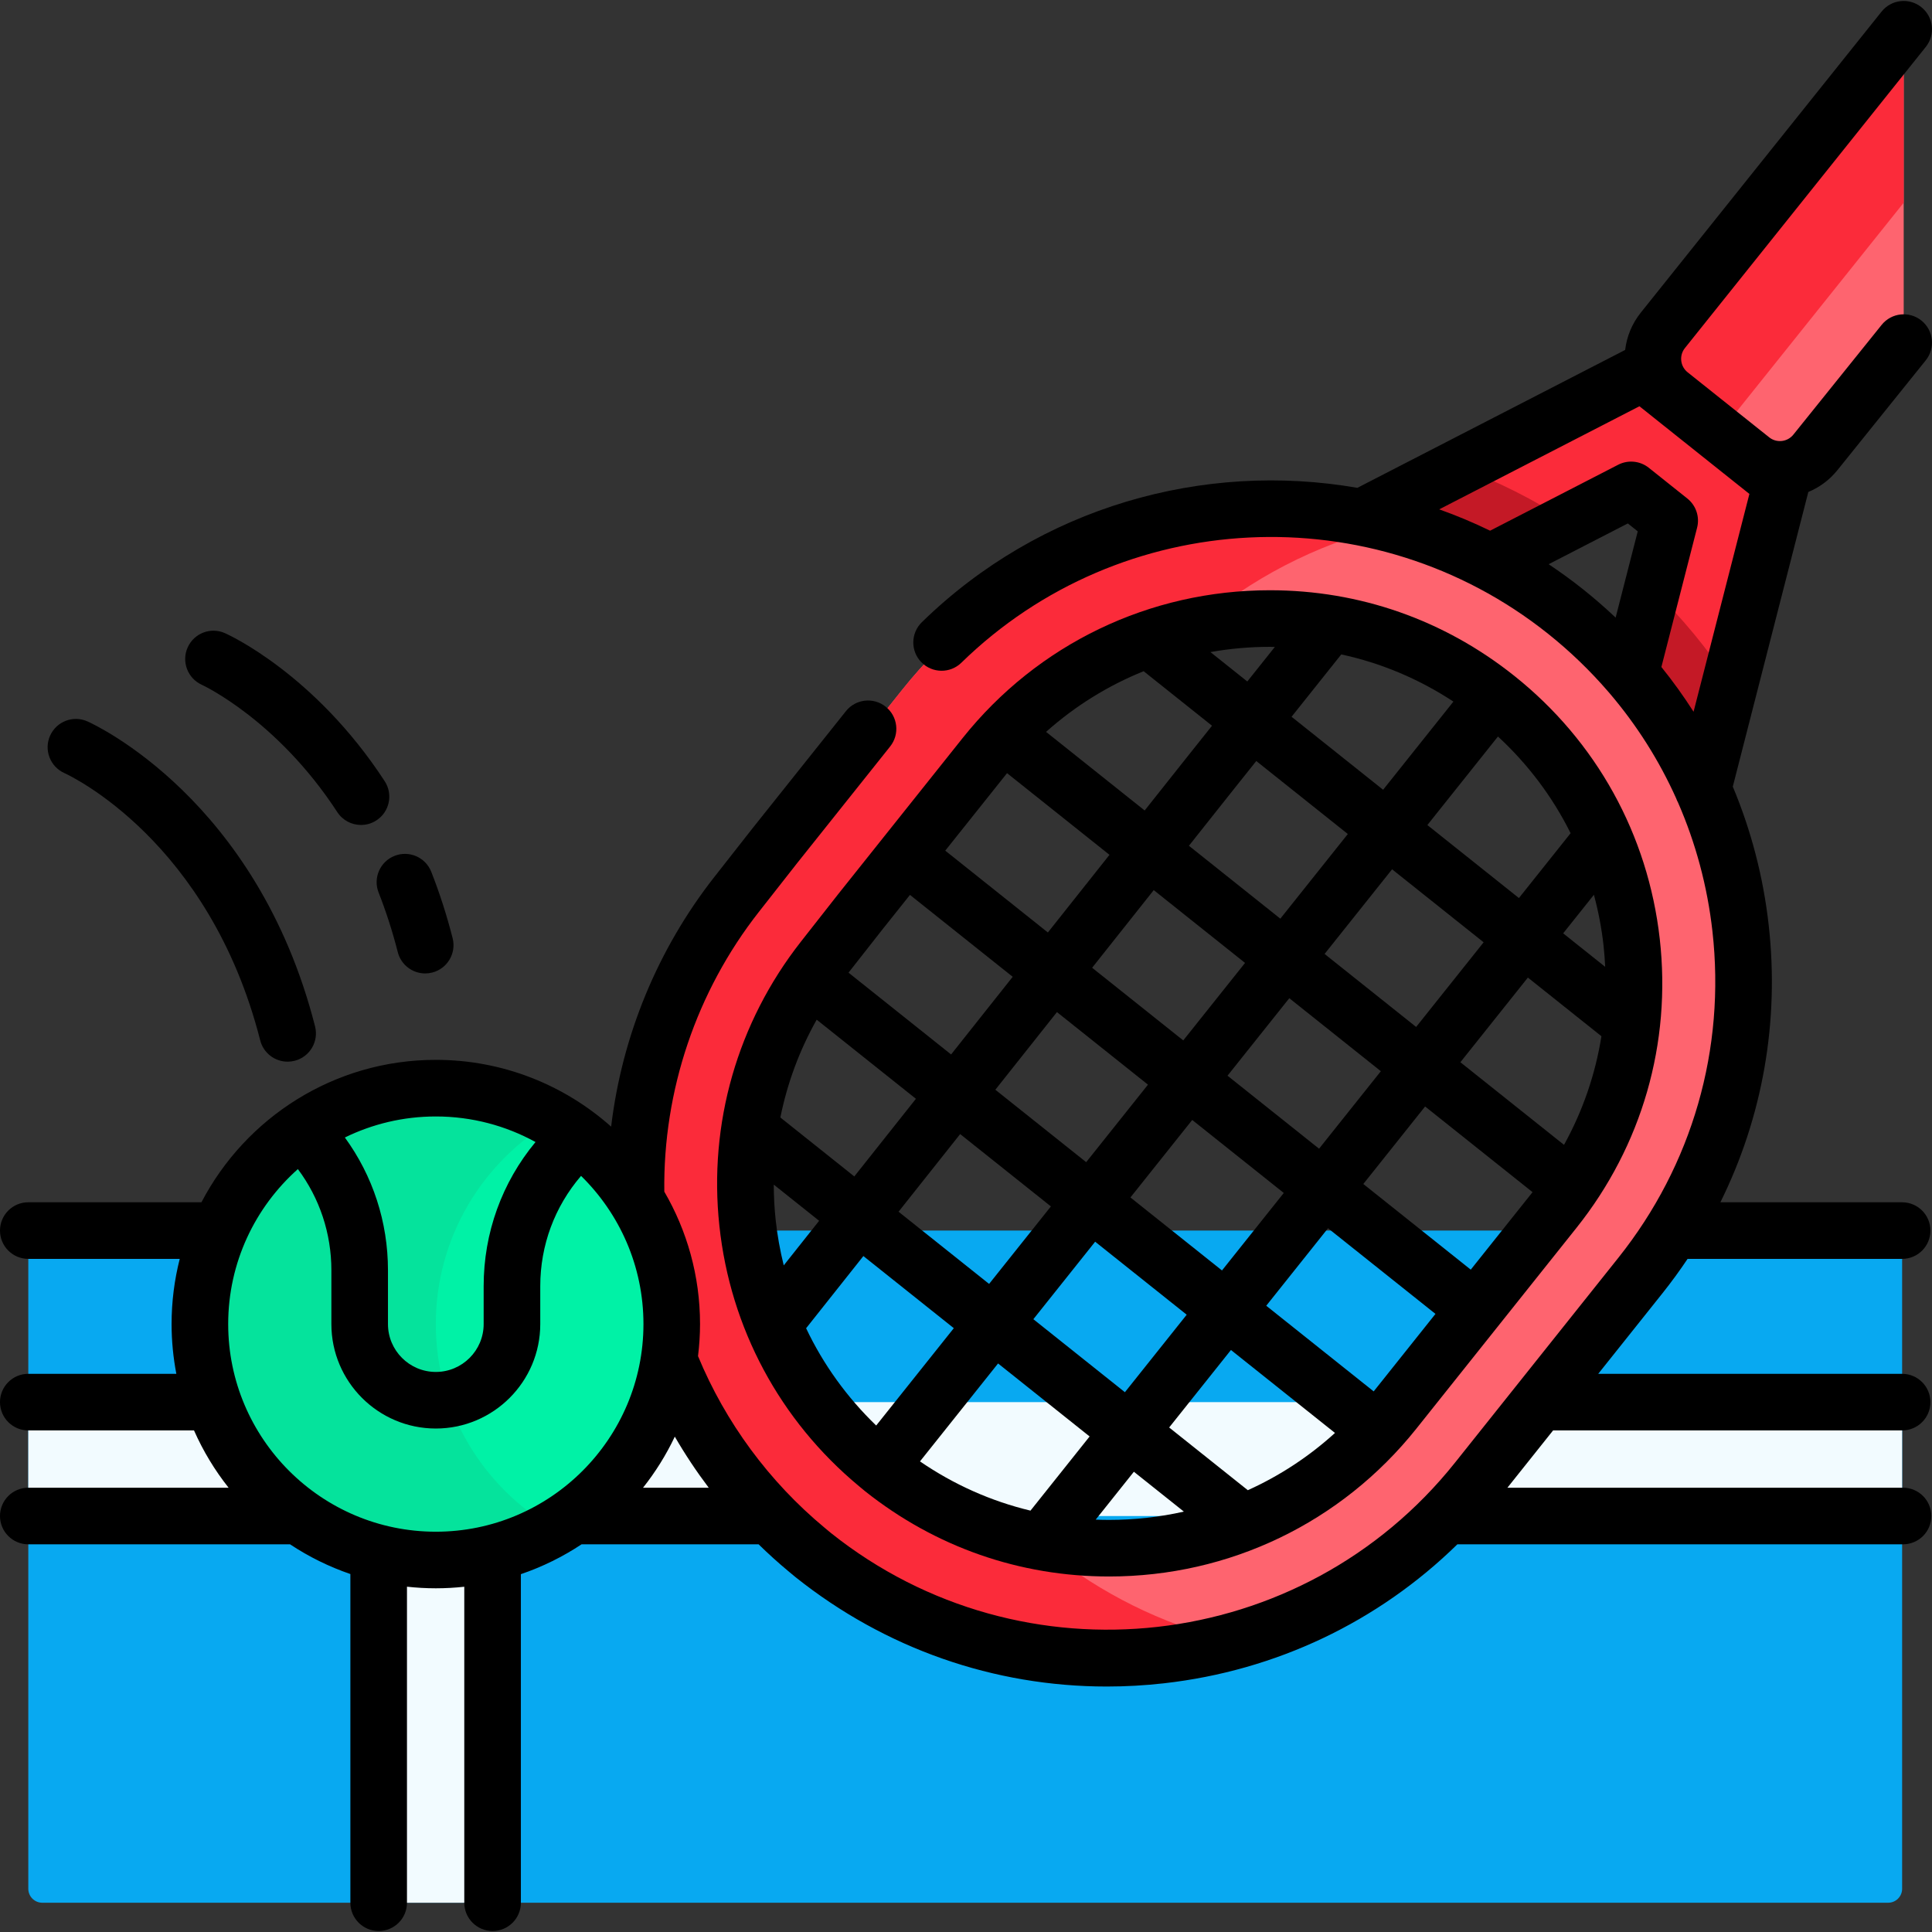 <svg id="Capa_1" enable-background="new 0 0 512.051 512.051" height="512" viewBox="0 0 512.051 512.051" width="512" xmlns="http://www.w3.org/2000/svg"><rect x="0" y="0" width="512.051" height="512.051" fill="#333333" stroke="none"/><path d="m500.429 504.294h-489.225c-2.045 0-3.704-1.658-3.704-3.704v-170.737c0-2.045 1.658-3.704 3.704-3.704h489.225c2.045 0 3.704 1.658 3.704 3.704v170.737c0 2.046-1.659 3.704-3.704 3.704z" fill="#08a9f1"/><path d="m7.5 371.616h496.632v30.188h-496.632z" fill="#f2fbff"/><path d="m100.365 388.637h28.139v115.657h-28.139z" fill="#f2fbff"/><path d="m451.34 209.162 24.553-95.787-32.212-18.86-82.713 42.59-17.639 8.786 30.947 13.827 20.711-10.656 37.328-19.22 10.218 8.147-10.425 40.671-4.826 19.907 19.897 31.829z" fill="#fb2b3a"/><path d="m394.987 149.062 20.74-10.679c-9.157-5.975-18.846-10.848-28.945-14.57l-25.814 13.292-17.639 8.786 30.948 13.828z" fill="#c41926"/><path d="m458.544 181.057c-5.879-9.012-12.789-17.391-20.645-24.992l-5.792 22.595-4.826 19.908 19.897 31.829 4.161-21.234z" fill="#c41926"/><path d="m460.269 246.55c-3.729-33.063-20.109-62.696-46.125-83.438-22.297-17.778-49.122-27.175-77.577-27.175-38.176 0-73.704 17.1-97.476 46.914l-32.89 41.25-10.066 12.828c-20.141 25.673-29.324 57.678-25.859 90.118 3.465 32.444 19.198 61.787 44.301 82.62l1.792 1.488.243.192c22.248 17.651 48.99 26.981 77.338 26.981 38.176 0 73.704-17.099 97.475-46.912l42.459-53.251c20.742-26.013 30.113-58.549 26.385-91.615zm-48.278 74.16-42.459 53.251c-18.429 23.113-45.978 36.369-75.582 36.369-21.968 0-42.686-7.231-59.934-20.917l-1.553-1.289c-19.46-16.15-31.659-38.898-34.345-64.05s4.434-49.962 20.047-69.862l9.93-12.656 32.889-41.25c18.429-23.113 45.978-36.37 75.583-36.37 22.046 0 42.836 7.285 60.122 21.067 20.167 16.08 32.866 39.053 35.757 64.684 2.889 25.633-4.375 50.855-20.455 71.023z" fill="#fe646f"/><path d="m278.017 411.348-.243-.192-1.792-1.488c-.519-.431-1.027-.87-1.538-1.308-14.662-3-28.392-9.396-40.429-18.947l-1.553-1.289c-19.46-16.15-31.659-38.898-34.345-64.05s4.434-49.962 20.047-69.862l9.93-12.656 32.889-41.25c14.235-17.853 33.914-29.818 55.776-34.343 14.616-12.589 31.867-21.535 50.501-26.229-9.913-2.509-20.19-3.798-30.693-3.798-38.176 0-73.704 17.1-97.476 46.914l-32.89 41.25-10.066 12.828c-20.141 25.673-29.324 57.678-25.859 90.118 3.465 32.444 19.198 61.787 44.301 82.62l1.792 1.488.243.192c22.248 17.651 48.99 26.981 77.338 26.981 10.501 0 20.799-1.301 30.71-3.797-16.848-4.262-32.638-12.07-46.643-23.182z" fill="#fb2b3a"/><path d="m504.551 89.025c0 1.152-.394 2.269-1.116 3.167l-22.251 27.664c-4.156 5.212-11.75 6.068-16.962 1.913l-21.607-17.228c-5.212-4.156-6.068-11.75-1.913-16.962l60.935-76.18c.966-1.208 2.913-.525 2.913 1.022v76.604z" fill="#fe646f"/><path d="m459.283 110.314 45.268-56.594v-41.299c0-1.546-1.947-2.229-2.913-1.022l-60.935 76.18c-4.156 5.212-3.3 12.806 1.913 16.962l14.201 11.323c.324-1.967 1.135-3.881 2.466-5.55z" fill="#fb2b3a"/><circle cx="115.508" cy="350.931" fill="#00f2a6" r="62.529"/><path d="m115.508 350.931c0-23.141 12.58-43.33 31.265-54.143-9.199-5.324-19.871-8.386-31.265-8.386-34.534 0-62.53 27.995-62.53 62.529s27.995 62.529 62.53 62.529c11.393 0 22.065-3.062 31.265-8.386-18.685-10.813-31.265-31.002-31.265-54.143z" fill="#05e39c"/><path d="m234.122 221.965c-.002.002-.004.005-.006.008l-11.923 14.954-9.93 12.656c-16.827 21.447-24.499 48.185-21.604 75.287 2.895 27.104 16.039 51.618 37.012 69.024l1.553 1.289c.043.035.086.07.13.104 18.585 14.746 40.923 22.541 64.596 22.541 31.901 0 61.587-14.285 81.446-39.192l21.451-26.903c.004-.005.008-.009.012-.014.004-.006.008-.012.012-.017l20.984-26.318c17.329-21.732 25.158-48.914 22.044-76.538-3.115-27.622-16.801-52.378-38.535-69.707-18.628-14.853-41.034-22.703-64.797-22.703-31.9 0-61.587 14.286-81.447 39.194l-20.991 26.327c-.003.004-.005.006-.007.008zm68.986-44.068 18.122 14.449-6.229 7.813-11.624 14.65-26.13-20.834c7.677-6.858 16.423-12.272 25.861-16.078zm23.632 31.6 6.218-7.799 24.265 19.347-17.888 22.435-24.23-19.319zm58.467-23.548-18.631 23.367-24.266-19.347 13.175-16.524c10.557 2.28 20.574 6.492 29.722 12.504zm39.785 64.579c.215 1.91.347 3.815.441 5.718l-11.135-8.879 8.148-10.219c1.172 4.351 2.032 8.818 2.546 13.38zm-.554 24.109c-1.604 10.082-4.942 19.799-9.915 28.793l-27.466-21.9 17.888-22.435zm-49.109-2.458-24.265-19.347 17.888-22.435 24.265 19.347zm-44.61 122.78-20.848-16.623 16.377-20.54 27.574 21.986c-6.909 6.28-14.701 11.385-23.103 15.177zm-32.576-25.974-24.265-19.348 16.377-20.54 24.266 19.348zm-54.313 18.337 20.696-25.956 24.265 19.348-15.675 19.659c-10.423-2.498-20.294-6.885-29.286-13.051zm-38.255-64.044c-.333-3.114-.489-6.221-.499-9.313l12.024 9.587-9.38 11.822c-.978-3.949-1.706-7.986-2.145-12.096zm1.25-27.104c1.824-9.062 5.054-17.797 9.628-25.921l26.298 20.968-16.328 20.58zm47.654 4.398 24.047 19.173-16.377 20.54-23.998-19.134zm45.127 16.796 16.377-20.54 24.265 19.348-16.377 20.54zm25.729-32.268 16.377-20.54 24.265 19.347-16.377 20.54zm4.649-29.891-16.377 20.54-24.152-19.257 16.328-20.579zm-25.729 32.268-16.377 20.54-24.075-19.196 16.328-20.579zm-52.18-8.007-27.187-21.677 9.07-11.56 7.217-9.052 27.228 21.709zm-38.427 72.564 15.179-19.132 23.969 19.112-20.574 25.803c-7.758-7.487-14.032-16.202-18.574-25.783zm76.752 50.722 10.12-12.691 13.25 10.564c-6.425 1.449-13.064 2.2-19.821 2.2-1.187.001-2.37-.027-3.549-.073zm73.676-33.984-28.476-22.704 16.377-20.54 28.476 22.705zm25.729-32.268-28.476-22.705 16.377-20.54 28.474 22.703c-.019.023-.036.048-.054.071zm26.464-115.671-13.7 17.182-24.265-19.347 18.712-23.468c8.002 7.395 14.499 16.059 19.253 25.633zm-78.39-49.369-7.298 9.154-9.775-7.794c5.149-.912 10.417-1.387 15.76-1.387.44 0 .875.021 1.313.027zm-71.031 33.519c.019-.023.038-.046.057-.069l27.15 21.647-16.328 20.579-27.2-21.687z"/><path d="m504.373 394.303h-104.856l12.11-15.188h92.506c4.143 0 7.5-3.357 7.5-7.5s-3.357-7.5-7.5-7.5h-80.546l17.07-21.409c2.345-2.942 4.546-5.966 6.616-9.057h56.86c4.143 0 7.5-3.357 7.5-7.5s-3.357-7.5-7.5-7.5h-48.166c11.18-22.575 15.687-47.905 12.796-73.535-1.441-12.785-4.667-25.085-9.508-36.629l20.016-78.089c3.013-1.249 5.679-3.233 7.757-5.839l23.366-29.052c2.596-3.228 2.083-7.948-1.145-10.544-3.226-2.598-7.947-2.085-10.545 1.144l-23.386 29.076c-.761.954-1.848 1.556-3.061 1.692-1.217.135-2.407-.207-3.361-.969l-4.001-3.19-17.611-14.042c-.952-.76-1.552-1.846-1.688-3.058-.137-1.212.207-2.406.961-3.352l63.848-79.822c2.588-3.234 2.063-7.954-1.172-10.541-3.233-2.587-7.953-2.062-10.539 1.174l-63.855 79.831c-2.298 2.881-3.686 6.276-4.112 9.846l-70.976 36.546c-40.807-7.092-84.081 5.017-115.429 35.616-2.964 2.894-3.021 7.642-.128 10.606 2.893 2.961 7.641 3.021 10.606.128 42.321-41.313 109.164-44.616 155.479-7.687 5.854 4.667 11.185 9.816 15.968 15.367.135.17.278.335.428.494 7.172 8.418 13.073 17.76 17.577 27.783.135.391.306.766.502 1.128 4.669 10.692 7.76 22.141 9.104 34.064 3.522 31.239-5.331 61.979-24.93 86.56l-43.298 54.303c-40.444 50.723-114.598 59.101-165.34 18.694l-1.734-1.44c-14.714-12.211-26.277-27.911-33.553-45.486.339-2.787.534-5.618.534-8.495 0-12.786-3.461-24.771-9.47-35.1-.346-26.769 8.5-53.029 25.057-74.133l10.153-12.94 24.65-30.917c2.582-3.239 2.05-7.958-1.188-10.54-3.24-2.583-7.959-2.052-10.54 1.188l-24.687 30.963-10.189 12.986c-15.056 19.189-24.469 42.159-27.347 66.163-12.373-11-28.65-17.7-46.469-17.7-26.976 0-50.421 15.341-62.114 37.748h-45.893c-4.143 0-7.5 3.357-7.5 7.5s3.357 7.5 7.5 7.5h40.141c-1.409 5.53-2.162 11.319-2.162 17.281 0 4.508.444 8.912 1.262 13.185h-39.241c-4.143 0-7.5 3.357-7.5 7.5s3.357 7.5 7.5 7.5h43.922c2.413 5.464 5.504 10.561 9.167 15.188h-53.089c-4.143 0-7.5 3.357-7.5 7.5s3.357 7.5 7.5 7.5h69.379c4.928 3.272 10.293 5.927 15.986 7.878v87.112c0 4.143 3.357 7.5 7.5 7.5s7.5-3.357 7.5-7.5v-83.759c2.511.273 5.059.425 7.643.425 2.55 0 5.066-.146 7.546-.413v83.747c0 4.143 3.357 7.5 7.5 7.5s7.5-3.357 7.5-7.5v-87.079c5.728-1.954 11.127-4.621 16.083-7.911h46.924c2.542 2.481 5.175 4.875 7.915 7.149l1.794 1.489c.038.031.077.063.115.094 23.733 18.923 52.554 28.96 82.465 28.96 5.017 0 10.069-.283 15.128-.854 29.684-3.348 56.771-16.27 77.782-36.84h118.113c4.143 0 7.5-3.357 7.5-7.5s-3.357-7.498-7.5-7.498zm-69.86-286.631 3.413 2.722c.005.004.009.008.013.012l21.607 17.228c.001.001.002.001.003.002l4.106 3.274-14.798 57.73c-2.616-4.097-5.457-8.057-8.527-11.857l9.466-36.931c.732-2.86-.281-5.885-2.59-7.727l-10.217-8.147c-2.309-1.841-5.484-2.153-8.109-.804l-33.947 17.48c-4.414-2.145-8.918-4.031-13.49-5.656zm-14.883 48.559c-2.988-2.382-6.054-4.608-9.183-6.693l20.987-10.807 2.629 2.096-5.86 22.861c-2.739-2.589-5.593-5.081-8.573-7.457zm-231.787 238.073h-17.416c3.293-4.162 6.13-8.697 8.422-13.544 2.717 4.693 5.723 9.216 8.994 13.544zm-45.91-91.626c-8.898 10.727-13.745 24.091-13.745 38.202v10.052c0 6.992-5.688 12.681-12.68 12.681s-12.681-5.688-12.681-12.681v-14.244c0-12.831-4.011-25.039-11.425-35.212 7.284-3.565 15.464-5.573 24.105-5.573 9.572-.001 18.578 2.46 26.426 6.775zm-81.454 48.253c0-16.32 7.148-30.995 18.469-41.082 5.762 7.713 8.88 17.034 8.88 26.837v14.244c0 15.263 12.418 27.681 27.681 27.681s27.68-12.418 27.68-27.681v-10.052c0-10.84 3.822-21.087 10.81-29.227 10.197 9.994 16.54 23.906 16.54 39.279 0 30.344-24.686 55.029-55.029 55.029s-55.031-24.684-55.031-55.028z"/><path d="m17.036 204.884c1.563.709 38.441 17.971 51.93 70.851.865 3.393 3.915 5.648 7.262 5.648.614 0 1.238-.076 1.859-.234 4.014-1.024 6.438-5.107 5.414-9.121-15.364-60.229-58.517-80.025-60.346-80.839-3.777-1.678-8.184.019-9.876 3.787s-.005 8.202 3.757 9.908z"/><path d="m100.346 236.558c1.983 5.039 3.693 10.352 5.08 15.791.865 3.392 3.915 5.648 7.262 5.648.614 0 1.237-.076 1.859-.234 4.014-1.024 6.438-5.107 5.414-9.121-1.542-6.045-3.445-11.959-5.658-17.578-1.518-3.855-5.874-5.752-9.726-4.231-3.854 1.517-5.749 5.872-4.231 9.725z"/><path d="m53.497 181.499c.197.09 19.931 9.238 35.898 33.739 1.438 2.207 3.84 3.406 6.29 3.406 1.404 0 2.824-.394 4.088-1.218 3.471-2.262 4.45-6.908 2.188-10.378-18.522-28.423-41.383-38.816-42.347-39.245-3.777-1.679-8.184.019-9.876 3.787s-.004 8.203 3.759 9.909z"/></svg>